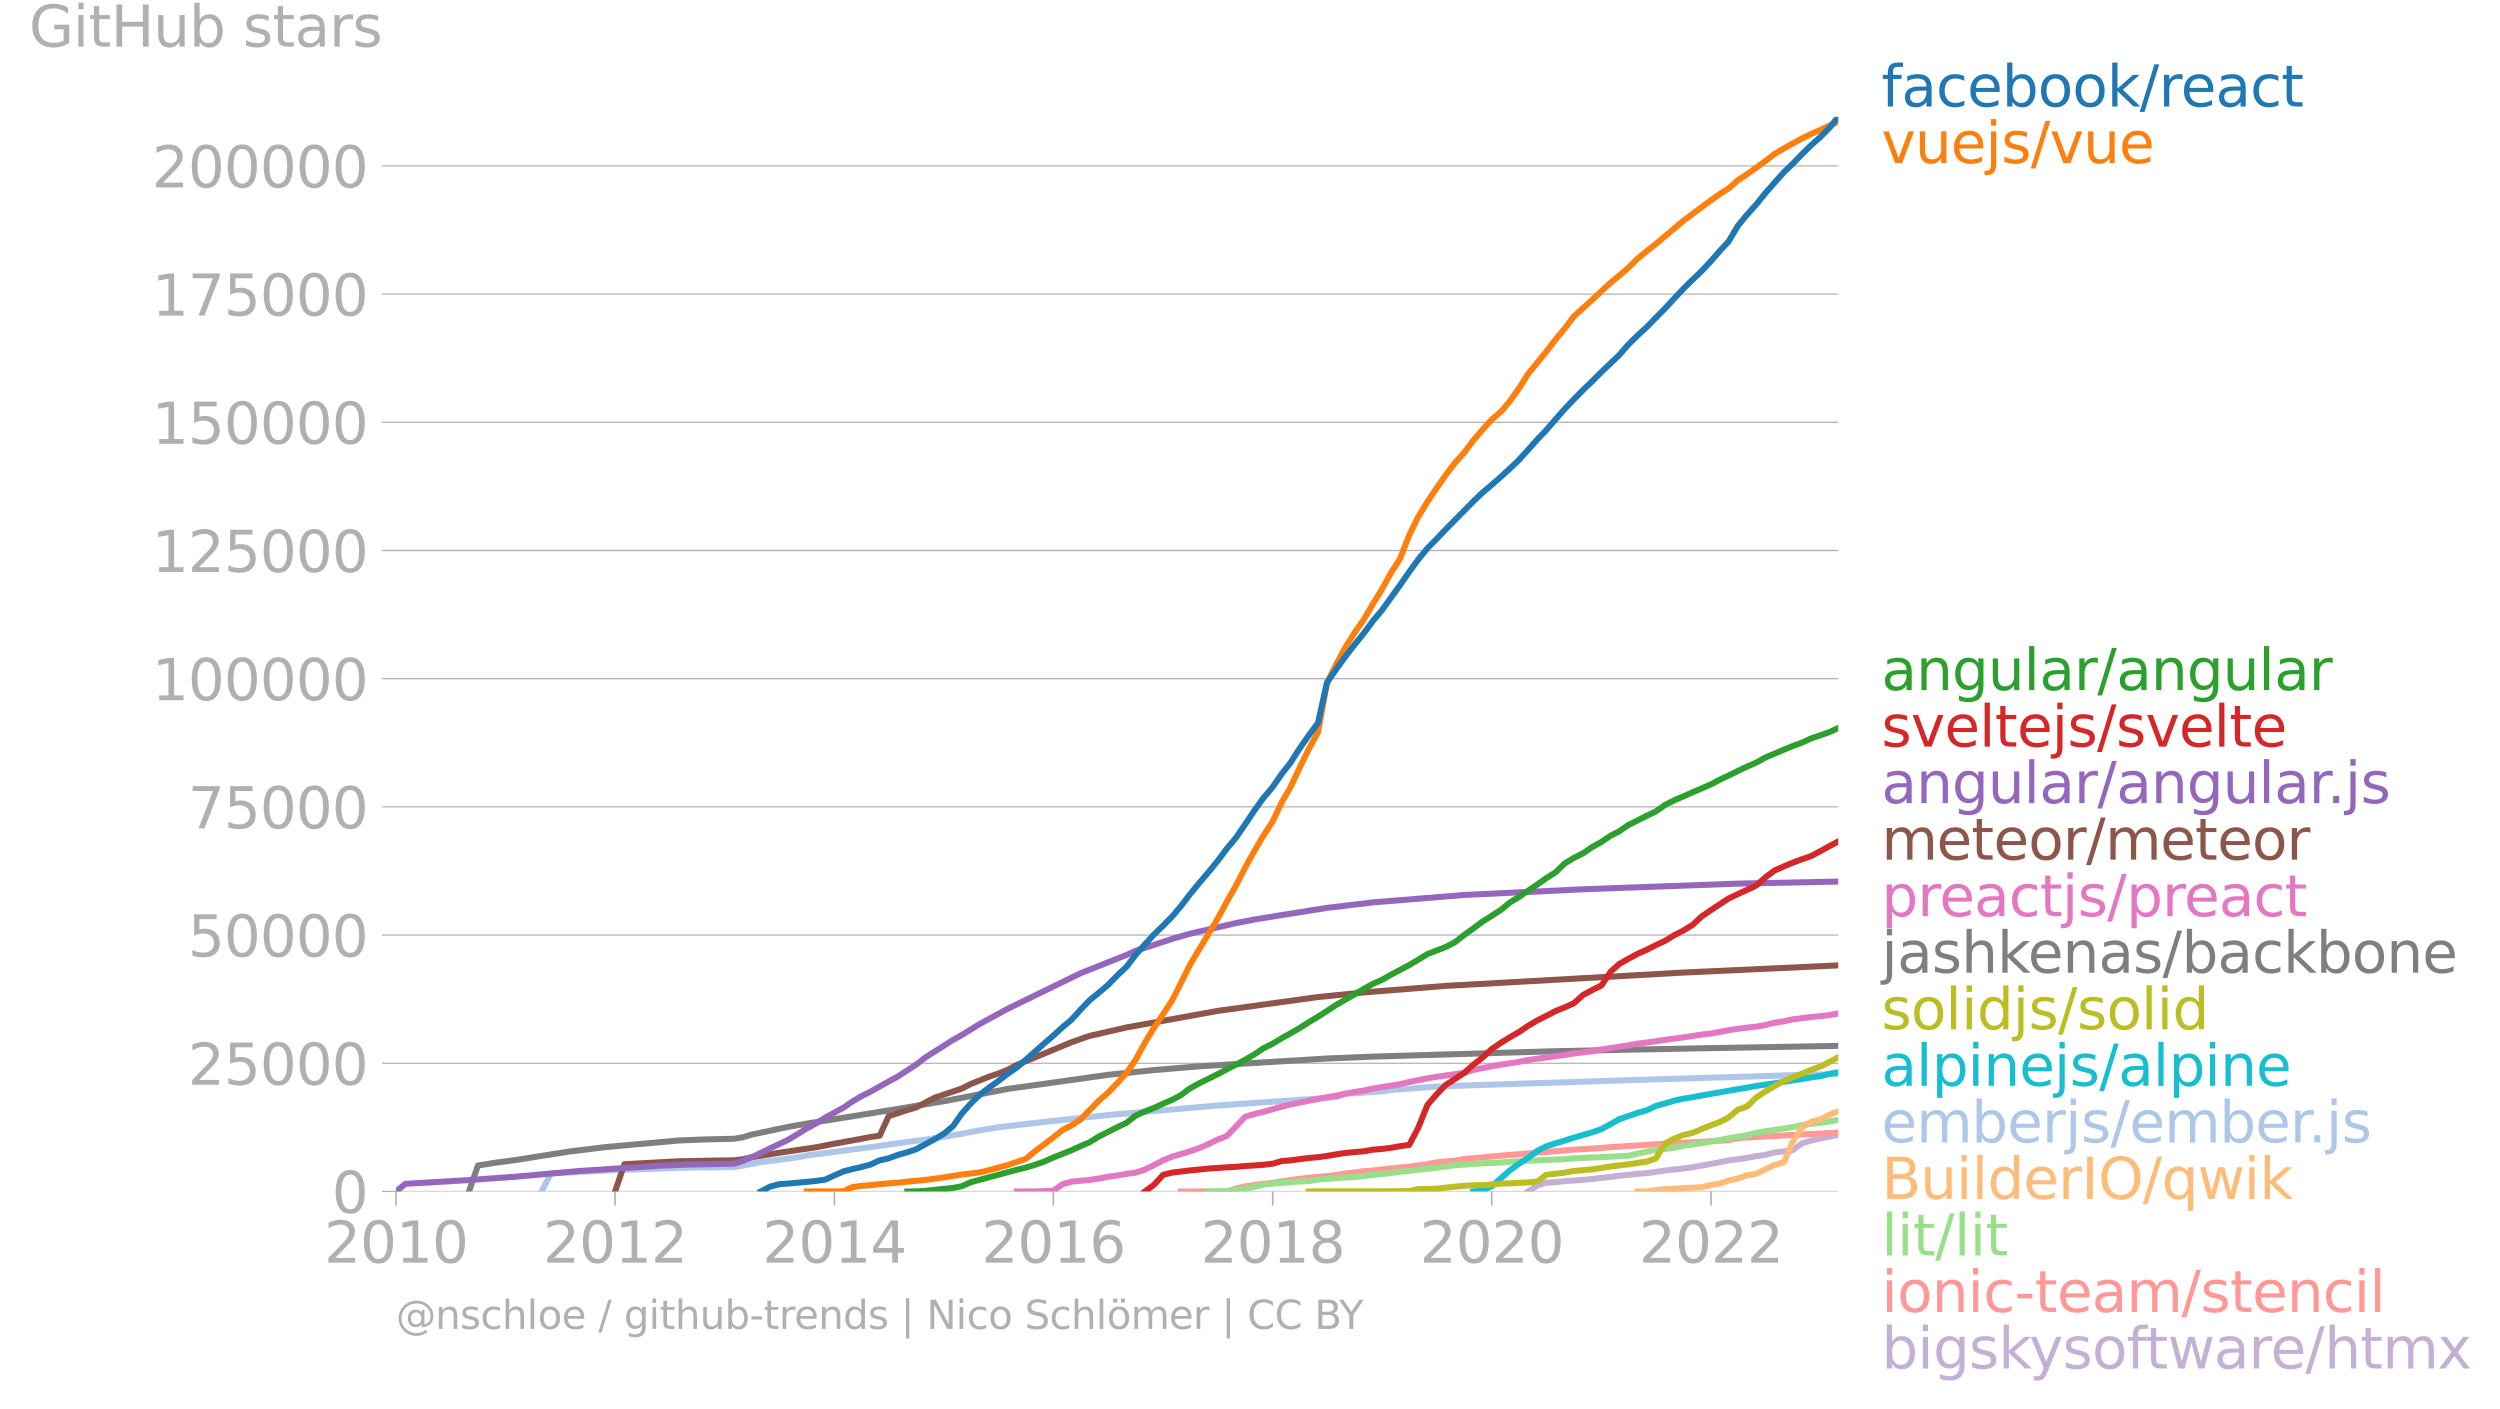 <svg xmlns="http://www.w3.org/2000/svg" xmlns:xlink="http://www.w3.org/1999/xlink" width="825.421" height="465.323" viewBox="0 0 619.065 348.993"><defs><style>*{stroke-linejoin:round;stroke-linecap:butt}</style></defs><g id="figure_1"><path id="patch_1" d="M0 348.993h619.065V0H0v348.993z" style="fill:none"/><g id="axes_1"><path id="patch_2" d="M98.073 295.04h357.12V28.928H98.073V295.04z" style="fill:none"/><g id="matplotlib.axis_1"><g id="xtick_1"><g id="line2d_1"><defs><path id="me647467d7e" d="M0 0v3.5" style="stroke:#b0b0b0;stroke-width:.4"/></defs><use xlink:href="#me647467d7e" x="98.073" y="295.04" style="fill:#b0b0b0;stroke:#b0b0b0;stroke-width:.4"/></g><g id="text_1" style="fill:#b0b0b0" transform="matrix(.14 0 0 -.14 80.258 312.678)"><defs><path id="DejaVuSans-32" d="M1228 531h2203V0H469v531q359 372 979 998 621 627 780 809 303 340 423 576 121 236 121 464 0 372-261 606-261 235-680 235-297 0-627-103-329-103-704-313v638q381 153 712 231 332 78 607 78 725 0 1156-363 431-362 431-968 0-288-108-546-107-257-392-607-78-91-497-524-418-433-1181-1211z" transform="scale(.016)"/><path id="DejaVuSans-30" d="M2034 4250q-487 0-733-480-245-479-245-1442 0-959 245-1439 246-480 733-480 491 0 736 480 246 480 246 1439 0 963-246 1442-245 480-736 480zm0 500q785 0 1199-621 414-620 414-1801 0-1178-414-1799Q2819-91 2034-91q-784 0-1198 620-414 621-414 1799 0 1181 414 1801 414 621 1198 621z" transform="scale(.016)"/><path id="DejaVuSans-31" d="M794 531h1031v3560L703 3866v575l1116 225h631V531h1031V0H794v531z" transform="scale(.016)"/></defs><use xlink:href="#DejaVuSans-32"/><use xlink:href="#DejaVuSans-30" x="63.623"/><use xlink:href="#DejaVuSans-31" x="127.246"/><use xlink:href="#DejaVuSans-30" x="190.869"/></g></g><g id="xtick_2"><use xlink:href="#me647467d7e" id="line2d_2" x="152.306" y="295.04" style="fill:#b0b0b0;stroke:#b0b0b0;stroke-width:.4"/><g id="text_2" style="fill:#b0b0b0" transform="matrix(.14 0 0 -.14 134.491 312.678)"><use xlink:href="#DejaVuSans-32"/><use xlink:href="#DejaVuSans-30" x="63.623"/><use xlink:href="#DejaVuSans-31" x="127.246"/><use xlink:href="#DejaVuSans-32" x="190.869"/></g></g><g id="xtick_3"><use xlink:href="#me647467d7e" id="line2d_3" x="206.613" y="295.04" style="fill:#b0b0b0;stroke:#b0b0b0;stroke-width:.4"/><g id="text_3" style="fill:#b0b0b0" transform="matrix(.14 0 0 -.14 188.798 312.678)"><defs><path id="DejaVuSans-34" d="M2419 4116 825 1625h1594v2491zm-166 550h794V1625h666v-525h-666V0h-628v1100H313v609l1940 2957z" transform="scale(.016)"/></defs><use xlink:href="#DejaVuSans-32"/><use xlink:href="#DejaVuSans-30" x="63.623"/><use xlink:href="#DejaVuSans-31" x="127.246"/><use xlink:href="#DejaVuSans-34" x="190.869"/></g></g><g id="xtick_4"><use xlink:href="#me647467d7e" id="line2d_4" x="260.846" y="295.04" style="fill:#b0b0b0;stroke:#b0b0b0;stroke-width:.4"/><g id="text_4" style="fill:#b0b0b0" transform="matrix(.14 0 0 -.14 243.031 312.678)"><defs><path id="DejaVuSans-36" d="M2113 2584q-425 0-674-291-248-290-248-796 0-503 248-796 249-292 674-292t673 292q248 293 248 796 0 506-248 796-248 291-673 291zm1253 1979v-575q-238 112-480 171-242 60-480 60-625 0-955-422-329-422-376-1275 184 272 462 417 279 145 613 145 703 0 1111-427 408-426 408-1160 0-719-425-1154Q2819-91 2113-91q-810 0-1238 620-428 621-428 1799 0 1106 525 1764t1409 658q238 0 480-47t505-140z" transform="scale(.016)"/></defs><use xlink:href="#DejaVuSans-32"/><use xlink:href="#DejaVuSans-30" x="63.623"/><use xlink:href="#DejaVuSans-31" x="127.246"/><use xlink:href="#DejaVuSans-36" x="190.869"/></g></g><g id="xtick_5"><use xlink:href="#me647467d7e" id="line2d_5" x="315.153" y="295.04" style="fill:#b0b0b0;stroke:#b0b0b0;stroke-width:.4"/><g id="text_5" style="fill:#b0b0b0" transform="matrix(.14 0 0 -.14 297.338 312.678)"><defs><path id="DejaVuSans-38" d="M2034 2216q-450 0-708-241-257-241-257-662 0-422 257-663 258-241 708-241t709 242q260 243 260 662 0 421-258 662-257 241-711 241zm-631 268q-406 100-633 378-226 279-226 679 0 559 398 884 399 325 1092 325 697 0 1094-325t397-884q0-400-227-679-226-278-629-378 456-106 710-416 255-309 255-755 0-679-414-1042Q2806-91 2034-91q-771 0-1186 362-414 363-414 1042 0 446 256 755 257 310 713 416zm-231 997q0-362 226-565 227-203 636-203 407 0 636 203 230 203 230 565 0 363-230 566-229 203-636 203-409 0-636-203-226-203-226-566z" transform="scale(.016)"/></defs><use xlink:href="#DejaVuSans-32"/><use xlink:href="#DejaVuSans-30" x="63.623"/><use xlink:href="#DejaVuSans-31" x="127.246"/><use xlink:href="#DejaVuSans-38" x="190.869"/></g></g><g id="xtick_6"><use xlink:href="#me647467d7e" id="line2d_6" x="369.386" y="295.04" style="fill:#b0b0b0;stroke:#b0b0b0;stroke-width:.4"/><g id="text_6" style="fill:#b0b0b0" transform="matrix(.14 0 0 -.14 351.571 312.678)"><use xlink:href="#DejaVuSans-32"/><use xlink:href="#DejaVuSans-30" x="63.623"/><use xlink:href="#DejaVuSans-32" x="127.246"/><use xlink:href="#DejaVuSans-30" x="190.869"/></g></g><g id="xtick_7"><use xlink:href="#me647467d7e" id="line2d_7" x="423.693" y="295.04" style="fill:#b0b0b0;stroke:#b0b0b0;stroke-width:.4"/><g id="text_7" style="fill:#b0b0b0" transform="matrix(.14 0 0 -.14 405.878 312.678)"><use xlink:href="#DejaVuSans-32"/><use xlink:href="#DejaVuSans-30" x="63.623"/><use xlink:href="#DejaVuSans-32" x="127.246"/><use xlink:href="#DejaVuSans-32" x="190.869"/></g></g></g><g id="matplotlib.axis_2"><g id="ytick_1"><path id="line2d_8" d="M98.073 295.04h357.12" clip-path="url(#p8fa03729c0)" style="fill:none;stroke:#b0b0b0;stroke-width:.3;stroke-linecap:square"/><g id="line2d_9"><defs><path id="m5c96d6545d" d="M0 0h-3.5" style="stroke:#b0b0b0;stroke-width:.3"/></defs><use xlink:href="#m5c96d6545d" x="98.073" y="295.04" style="fill:#b0b0b0;stroke:#b0b0b0;stroke-width:.3"/></g><use xlink:href="#DejaVuSans-30" id="text_8" style="fill:#b0b0b0" transform="matrix(.14 0 0 -.14 82.166 300.359)"/></g><g id="ytick_2"><path id="line2d_10" d="M98.073 263.296h357.12" clip-path="url(#p8fa03729c0)" style="fill:none;stroke:#b0b0b0;stroke-width:.3;stroke-linecap:square"/><use xlink:href="#m5c96d6545d" id="line2d_11" x="98.073" y="263.296" style="fill:#b0b0b0;stroke:#b0b0b0;stroke-width:.3"/><g id="text_9" style="fill:#b0b0b0" transform="matrix(.14 0 0 -.14 46.536 268.615)"><defs><path id="DejaVuSans-35" d="M691 4666h2478v-532H1269V2991q137 47 274 70 138 23 276 23 781 0 1237-428 457-428 457-1159 0-753-469-1171Q2575-91 1722-91q-294 0-599 50Q819 9 494 109v635q281-153 581-228t634-75q541 0 856 284 316 284 316 772 0 487-316 771-315 285-856 285-253 0-505-56-251-56-513-175v2344z" transform="scale(.016)"/></defs><use xlink:href="#DejaVuSans-32"/><use xlink:href="#DejaVuSans-35" x="63.623"/><use xlink:href="#DejaVuSans-30" x="127.246"/><use xlink:href="#DejaVuSans-30" x="190.869"/><use xlink:href="#DejaVuSans-30" x="254.492"/></g></g><g id="ytick_3"><path id="line2d_12" d="M98.073 231.551h357.12" clip-path="url(#p8fa03729c0)" style="fill:none;stroke:#b0b0b0;stroke-width:.3;stroke-linecap:square"/><use xlink:href="#m5c96d6545d" id="line2d_13" x="98.073" y="231.551" style="fill:#b0b0b0;stroke:#b0b0b0;stroke-width:.3"/><g id="text_10" style="fill:#b0b0b0" transform="matrix(.14 0 0 -.14 46.536 236.87)"><use xlink:href="#DejaVuSans-35"/><use xlink:href="#DejaVuSans-30" x="63.623"/><use xlink:href="#DejaVuSans-30" x="127.246"/><use xlink:href="#DejaVuSans-30" x="190.869"/><use xlink:href="#DejaVuSans-30" x="254.492"/></g></g><g id="ytick_4"><path id="line2d_14" d="M98.073 199.807h357.12" clip-path="url(#p8fa03729c0)" style="fill:none;stroke:#b0b0b0;stroke-width:.3;stroke-linecap:square"/><use xlink:href="#m5c96d6545d" id="line2d_15" x="98.073" y="199.807" style="fill:#b0b0b0;stroke:#b0b0b0;stroke-width:.3"/><g id="text_11" style="fill:#b0b0b0" transform="matrix(.14 0 0 -.14 46.536 205.126)"><defs><path id="DejaVuSans-37" d="M525 4666h3000v-269L1831 0h-659l1594 4134H525v532z" transform="scale(.016)"/></defs><use xlink:href="#DejaVuSans-37"/><use xlink:href="#DejaVuSans-35" x="63.623"/><use xlink:href="#DejaVuSans-30" x="127.246"/><use xlink:href="#DejaVuSans-30" x="190.869"/><use xlink:href="#DejaVuSans-30" x="254.492"/></g></g><g id="ytick_5"><path id="line2d_16" d="M98.073 168.063h357.12" clip-path="url(#p8fa03729c0)" style="fill:none;stroke:#b0b0b0;stroke-width:.3;stroke-linecap:square"/><use xlink:href="#m5c96d6545d" id="line2d_17" x="98.073" y="168.063" style="fill:#b0b0b0;stroke:#b0b0b0;stroke-width:.3"/><g id="text_12" style="fill:#b0b0b0" transform="matrix(.14 0 0 -.14 37.628 173.382)"><use xlink:href="#DejaVuSans-31"/><use xlink:href="#DejaVuSans-30" x="63.623"/><use xlink:href="#DejaVuSans-30" x="127.246"/><use xlink:href="#DejaVuSans-30" x="190.869"/><use xlink:href="#DejaVuSans-30" x="254.492"/><use xlink:href="#DejaVuSans-30" x="318.115"/></g></g><g id="ytick_6"><path id="line2d_18" d="M98.073 136.319h357.12" clip-path="url(#p8fa03729c0)" style="fill:none;stroke:#b0b0b0;stroke-width:.3;stroke-linecap:square"/><use xlink:href="#m5c96d6545d" id="line2d_19" x="98.073" y="136.319" style="fill:#b0b0b0;stroke:#b0b0b0;stroke-width:.3"/><g id="text_13" style="fill:#b0b0b0" transform="matrix(.14 0 0 -.14 37.628 141.638)"><use xlink:href="#DejaVuSans-31"/><use xlink:href="#DejaVuSans-32" x="63.623"/><use xlink:href="#DejaVuSans-35" x="127.246"/><use xlink:href="#DejaVuSans-30" x="190.869"/><use xlink:href="#DejaVuSans-30" x="254.492"/><use xlink:href="#DejaVuSans-30" x="318.115"/></g></g><g id="ytick_7"><path id="line2d_20" d="M98.073 104.574h357.12" clip-path="url(#p8fa03729c0)" style="fill:none;stroke:#b0b0b0;stroke-width:.3;stroke-linecap:square"/><use xlink:href="#m5c96d6545d" id="line2d_21" x="98.073" y="104.574" style="fill:#b0b0b0;stroke:#b0b0b0;stroke-width:.3"/><g id="text_14" style="fill:#b0b0b0" transform="matrix(.14 0 0 -.14 37.628 109.893)"><use xlink:href="#DejaVuSans-31"/><use xlink:href="#DejaVuSans-35" x="63.623"/><use xlink:href="#DejaVuSans-30" x="127.246"/><use xlink:href="#DejaVuSans-30" x="190.869"/><use xlink:href="#DejaVuSans-30" x="254.492"/><use xlink:href="#DejaVuSans-30" x="318.115"/></g></g><g id="ytick_8"><path id="line2d_22" d="M98.073 72.83h357.12" clip-path="url(#p8fa03729c0)" style="fill:none;stroke:#b0b0b0;stroke-width:.3;stroke-linecap:square"/><use xlink:href="#m5c96d6545d" id="line2d_23" x="98.073" y="72.83" style="fill:#b0b0b0;stroke:#b0b0b0;stroke-width:.3"/><g id="text_15" style="fill:#b0b0b0" transform="matrix(.14 0 0 -.14 37.628 78.149)"><use xlink:href="#DejaVuSans-31"/><use xlink:href="#DejaVuSans-37" x="63.623"/><use xlink:href="#DejaVuSans-35" x="127.246"/><use xlink:href="#DejaVuSans-30" x="190.869"/><use xlink:href="#DejaVuSans-30" x="254.492"/><use xlink:href="#DejaVuSans-30" x="318.115"/></g></g><g id="ytick_9"><path id="line2d_24" d="M98.073 41.086h357.12" clip-path="url(#p8fa03729c0)" style="fill:none;stroke:#b0b0b0;stroke-width:.3;stroke-linecap:square"/><use xlink:href="#m5c96d6545d" id="line2d_25" x="98.073" y="41.086" style="fill:#b0b0b0;stroke:#b0b0b0;stroke-width:.3"/><g id="text_16" style="fill:#b0b0b0" transform="matrix(.14 0 0 -.14 37.628 46.405)"><use xlink:href="#DejaVuSans-32"/><use xlink:href="#DejaVuSans-30" x="63.623"/><use xlink:href="#DejaVuSans-30" x="127.246"/><use xlink:href="#DejaVuSans-30" x="190.869"/><use xlink:href="#DejaVuSans-30" x="254.492"/><use xlink:href="#DejaVuSans-30" x="318.115"/></g></g><g id="text_17" style="fill:#b0b0b0" transform="matrix(.14 0 0 -.14 7.2 11.563)"><defs><path id="DejaVuSans-47" d="M3809 666v1253H2778v519h1656V434q-365-259-806-392-440-133-940-133-1094 0-1712 639-617 640-617 1780 0 1144 617 1783 618 639 1712 639 456 0 867-113 411-112 758-331v-672q-350 297-744 447t-828 150q-857 0-1287-478-429-478-429-1425 0-944 429-1422 430-478 1287-478 334 0 596 58 263 58 472 180z" transform="scale(.016)"/><path id="DejaVuSans-69" d="M603 3500h575V0H603v3500zm0 1363h575v-729H603v729z" transform="scale(.016)"/><path id="DejaVuSans-74" d="M1172 4494v-994h1184v-447H1172V1153q0-428 117-550t477-122h590V0h-590q-666 0-919 248-253 249-253 905v1900H172v447h422v994h578z" transform="scale(.016)"/><path id="DejaVuSans-48" d="M628 4666h631V2753h2294v1913h631V0h-631v2222H1259V0H628v4666z" transform="scale(.016)"/><path id="DejaVuSans-75" d="M544 1381v2119h575V1403q0-497 193-746 194-248 582-248 465 0 735 297 271 297 271 810v1984h575V0h-575v538q-209-319-486-474-276-155-642-155-603 0-916 375-312 375-312 1097zm1447 2203z" transform="scale(.016)"/><path id="DejaVuSans-62" d="M3116 1747q0 634-261 995t-717 361q-457 0-718-361t-261-995q0-634 261-995t718-361q456 0 717 361t261 995zM1159 2969q182 312 458 463 277 152 661 152 638 0 1036-506 399-506 399-1331T3314 415Q2916-91 2278-91q-384 0-661 152-276 152-458 464V0H581v4863h578V2969z" transform="scale(.016)"/><path id="DejaVuSans-73" d="M2834 3397v-544q-243 125-506 187-262 63-544 63-428 0-642-131t-214-394q0-200 153-314t616-217l197-44q612-131 870-370t258-667q0-488-386-773Q2250-91 1575-91q-281 0-586 55T347 128v594q319-166 628-249 309-82 613-82 406 0 624 139 219 139 219 392 0 234-158 359-157 125-692 241l-200 47q-534 112-772 345-237 233-237 639 0 494 350 762 350 269 994 269 318 0 599-47 282-46 519-140z" transform="scale(.016)"/><path id="DejaVuSans-61" d="M2194 1759q-697 0-966-159t-269-544q0-306 202-486 202-179 548-179 479 0 768 339t289 901v128h-572zm1147 238V0h-575v531q-197-318-491-470T1556-91q-537 0-855 302-317 302-317 808 0 590 395 890 396 300 1180 300h807v57q0 397-261 614t-733 217q-300 0-585-72-284-72-546-216v532q315 122 612 182 297 61 578 61 760 0 1135-394 375-393 375-1193z" transform="scale(.016)"/><path id="DejaVuSans-72" d="M2631 2963q-97 56-211 82-114 27-251 27-488 0-749-317t-261-911V0H581v3500h578v-544q182 319 472 473 291 155 707 155 59 0 131-8 72-7 159-23l3-590z" transform="scale(.016)"/></defs><use xlink:href="#DejaVuSans-47"/><use xlink:href="#DejaVuSans-69" x="77.49"/><use xlink:href="#DejaVuSans-74" x="105.273"/><use xlink:href="#DejaVuSans-48" x="144.482"/><use xlink:href="#DejaVuSans-75" x="219.678"/><use xlink:href="#DejaVuSans-62" x="283.057"/><use xlink:href="#DejaVuSans-20" x="346.533"/><use xlink:href="#DejaVuSans-73" x="378.32"/><use xlink:href="#DejaVuSans-74" x="430.42"/><use xlink:href="#DejaVuSans-61" x="469.629"/><use xlink:href="#DejaVuSans-72" x="530.908"/><use xlink:href="#DejaVuSans-73" x="572.021"/></g></g><path id="line2d_26" d="m378.376 295.04 2.303-1.472 2.228-.717 2.303-.104 2.303-.267 2.23-.146 2.302-.171 2.229-.22 2.303-.26 2.303-.25 2.08-.298 2.303-.202 2.229-.266 2.303-.175 2.229-.3 2.303-.332 2.303-.288 2.229-.21 2.303-.324 2.228-.407 2.303-.426 2.304-.435 2.08-.44 2.303-.277 2.228-.333 2.304-.436 2.228-.3 2.303-.606 2.303-.28 2.23-.313 2.302-1.704 2.229-.655 2.303-.532 2.303-.44 2.08-.44" clip-path="url(#p8fa03729c0)" style="fill:none;stroke:#c5b0d5;stroke-width:1.5;stroke-linecap:square"/><path id="line2d_27" d="m292.42 295.04 2.303-.001h2.229l2.303-.003h2.229l2.303-.005 2.303-.719 2.229-.53 2.303-.343 2.228-.3 2.303-.226 2.303-.387 2.08-.305 2.304-.306 2.228-.282 2.303-.21 2.23-.199 2.302-.27 2.303-.382 2.229-.256 2.303-.277 2.229-.19 2.303-.29 2.303-.245 2.08-.194 2.303-.21 2.229-.298 2.303-.329 2.229-.457 2.303-.23 2.303-.194 2.228-.405 2.303-.2 2.23-.185 2.302-.227 2.303-.223 2.155-.178 2.303-.175 2.229-.198 2.303-.183 2.228-.163 2.303-.203 2.303-.175 2.23-.206 2.302-.12 2.229-.136 2.303-.172 2.303-.193 2.08-.13 2.303-.143 2.229-.148 2.303-.129 2.229-.156 2.303-.133 2.303-.125 2.229-.118 2.303-.124 2.228-.113 2.303-.145 2.304-.124 2.08-.144 2.303-.498 2.228-.162 2.304-.132 2.228-.13 2.303-.106 2.303-.134 2.23-.125 2.302-.116 2.229-.126 2.303-.102 2.303-.094 2.08-.127" clip-path="url(#p8fa03729c0)" style="fill:none;stroke:#ff9896;stroke-width:1.5;stroke-linecap:square"/><path id="line2d_28" d="m299.255 295.04 2.229-.003 2.303-.086 2.303-.329 2.229-.316 2.303-.386 2.228-.584 2.303-.233 2.303-.181 2.08-.215 2.304-.12 2.228-.125 2.303-.355 2.23-.177 2.302-.19 2.303-.151 2.229-.143 2.303-.226 2.229-.284 2.303-.22 2.303-.25 2.08-.308 2.303-.214 2.229-.303 2.303-.217 2.229-.237 2.303-.337 2.303-.309 2.228-.161 2.303-.163 2.23-.132 2.302-.114 2.303-.127 2.155-.152 2.303-.164 2.229-.104 2.303-.102 2.228-.093 2.303-.096 2.303-.089 2.23-.222 2.302-.104 2.229-.094 2.303-.107 2.303-.104 2.08-.103 2.303-.12 2.229-.525 2.303-.489 2.229-.412 2.303-.282 2.303-.275 2.229-.468 2.303-.36 2.228-.297 2.303-.398 2.304-.416 2.08-.416 2.303-.382 2.228-.379 2.304-.577 2.228-.381 2.303-.322 2.303-.345 2.23-.382 2.302-.467 2.229-.332 2.303-.272 2.303-.341 2.08-.354" clip-path="url(#p8fa03729c0)" style="fill:none;stroke:#98df8a;stroke-width:1.5;stroke-linecap:square"/><g id="text_18" style="fill:#1f77b4" transform="matrix(.14 0 0 -.14 465.907 26.38)"><defs><path id="DejaVuSans-66" d="M2375 4863v-479h-550q-309 0-430-125-120-125-120-450v-309h947v-447h-947V0H697v3053H147v447h550v244q0 584 272 851 272 268 862 268h544z" transform="scale(.016)"/><path id="DejaVuSans-63" d="M3122 3366v-538q-244 135-489 202t-495 67q-560 0-870-355-309-354-309-995t309-996q310-354 870-354 250 0 495 67t489 202V134Q2881 22 2623-34q-257-57-548-57-791 0-1257 497-465 497-465 1341 0 856 470 1346 471 491 1290 491 265 0 518-55 253-54 491-163z" transform="scale(.016)"/><path id="DejaVuSans-65" d="M3597 1894v-281H953q38-594 358-905t892-311q331 0 642 81t618 244V178Q3153 47 2828-22t-659-69q-838 0-1327 487-489 488-489 1320 0 859 464 1363 464 505 1252 505 706 0 1117-455 411-454 411-1235zm-575 169q-6 471-264 752-258 282-683 282-481 0-770-272t-333-766l2050 4z" transform="scale(.016)"/><path id="DejaVuSans-6f" d="M1959 3097q-462 0-731-361t-269-989q0-628 267-989 268-361 733-361 460 0 728 362 269 363 269 988 0 622-269 986-268 364-728 364zm0 487q750 0 1178-488 429-487 429-1349 0-859-429-1349Q2709-91 1959-91q-753 0-1180 489-426 490-426 1349 0 862 426 1349 427 488 1180 488z" transform="scale(.016)"/><path id="DejaVuSans-6b" d="M581 4863h578V1991l1716 1509h734L1753 1863 3688 0h-750L1159 1709V0H581v4863z" transform="scale(.016)"/><path id="DejaVuSans-2f" d="M1625 4666h531L531-594H0l1625 5260z" transform="scale(.016)"/></defs><use xlink:href="#DejaVuSans-66"/><use xlink:href="#DejaVuSans-61" x="35.205"/><use xlink:href="#DejaVuSans-63" x="96.484"/><use xlink:href="#DejaVuSans-65" x="151.465"/><use xlink:href="#DejaVuSans-62" x="212.988"/><use xlink:href="#DejaVuSans-6f" x="276.465"/><use xlink:href="#DejaVuSans-6f" x="337.646"/><use xlink:href="#DejaVuSans-6b" x="398.828"/><use xlink:href="#DejaVuSans-2f" x="456.738"/><use xlink:href="#DejaVuSans-72" x="490.43"/><use xlink:href="#DejaVuSans-65" x="529.293"/><use xlink:href="#DejaVuSans-61" x="590.816"/><use xlink:href="#DejaVuSans-63" x="652.096"/><use xlink:href="#DejaVuSans-74" x="707.076"/></g><g id="text_19" style="fill:#ff7f0e" transform="matrix(.14 0 0 -.14 465.907 40.38)"><defs><path id="DejaVuSans-76" d="M191 3500h609L1894 563l1094 2937h609L2284 0h-781L191 3500z" transform="scale(.016)"/><path id="DejaVuSans-6a" d="M603 3500h575V-63q0-668-255-968-254-300-820-300h-219v487H38q328 0 446 152Q603-541 603-63v3563zm0 1363h575v-729H603v729z" transform="scale(.016)"/></defs><use xlink:href="#DejaVuSans-76"/><use xlink:href="#DejaVuSans-75" x="59.18"/><use xlink:href="#DejaVuSans-65" x="122.559"/><use xlink:href="#DejaVuSans-6a" x="184.082"/><use xlink:href="#DejaVuSans-73" x="211.865"/><use xlink:href="#DejaVuSans-2f" x="263.965"/><use xlink:href="#DejaVuSans-76" x="297.656"/><use xlink:href="#DejaVuSans-75" x="356.836"/><use xlink:href="#DejaVuSans-65" x="420.215"/></g><g id="text_20" style="fill:#2ca02c" transform="matrix(.14 0 0 -.14 465.907 170.881)"><defs><path id="DejaVuSans-6e" d="M3513 2113V0h-575v2094q0 497-194 743-194 247-581 247-466 0-735-297-269-296-269-809V0H581v3500h578v-544q207 316 486 472 280 156 646 156 603 0 912-373 310-373 310-1098z" transform="scale(.016)"/><path id="DejaVuSans-67" d="M2906 1791q0 625-258 968-257 344-723 344-462 0-720-344-258-343-258-968 0-622 258-966t720-344q466 0 723 344 258 344 258 966zm575-1357q0-893-397-1329-396-436-1215-436-303 0-572 45t-522 139v559q253-137 500-202 247-66 503-66 566 0 847 295t281 892v285q-178-310-456-463T1784 0Q1141 0 747 490 353 981 353 1791q0 812 394 1302 394 491 1037 491 388 0 666-153t456-462v531h575V434z" transform="scale(.016)"/><path id="DejaVuSans-6c" d="M603 4863h575V0H603v4863z" transform="scale(.016)"/></defs><use xlink:href="#DejaVuSans-61"/><use xlink:href="#DejaVuSans-6e" x="61.279"/><use xlink:href="#DejaVuSans-67" x="124.658"/><use xlink:href="#DejaVuSans-75" x="188.135"/><use xlink:href="#DejaVuSans-6c" x="251.514"/><use xlink:href="#DejaVuSans-61" x="279.297"/><use xlink:href="#DejaVuSans-72" x="340.576"/><use xlink:href="#DejaVuSans-2f" x="381.689"/><use xlink:href="#DejaVuSans-61" x="415.381"/><use xlink:href="#DejaVuSans-6e" x="476.66"/><use xlink:href="#DejaVuSans-67" x="540.039"/><use xlink:href="#DejaVuSans-75" x="603.516"/><use xlink:href="#DejaVuSans-6c" x="666.895"/><use xlink:href="#DejaVuSans-61" x="694.678"/><use xlink:href="#DejaVuSans-72" x="755.957"/></g><g id="text_21" style="fill:#d62728" transform="matrix(.14 0 0 -.14 465.907 184.881)"><use xlink:href="#DejaVuSans-73"/><use xlink:href="#DejaVuSans-76" x="52.1"/><use xlink:href="#DejaVuSans-65" x="111.279"/><use xlink:href="#DejaVuSans-6c" x="172.803"/><use xlink:href="#DejaVuSans-74" x="200.586"/><use xlink:href="#DejaVuSans-65" x="239.795"/><use xlink:href="#DejaVuSans-6a" x="301.318"/><use xlink:href="#DejaVuSans-73" x="329.102"/><use xlink:href="#DejaVuSans-2f" x="381.201"/><use xlink:href="#DejaVuSans-73" x="414.893"/><use xlink:href="#DejaVuSans-76" x="466.992"/><use xlink:href="#DejaVuSans-65" x="526.172"/><use xlink:href="#DejaVuSans-6c" x="587.695"/><use xlink:href="#DejaVuSans-74" x="615.479"/><use xlink:href="#DejaVuSans-65" x="654.688"/></g><g id="text_22" style="fill:#9467bd" transform="matrix(.14 0 0 -.14 465.907 198.881)"><defs><path id="DejaVuSans-2e" d="M684 794h660V0H684v794z" transform="scale(.016)"/></defs><use xlink:href="#DejaVuSans-61"/><use xlink:href="#DejaVuSans-6e" x="61.279"/><use xlink:href="#DejaVuSans-67" x="124.658"/><use xlink:href="#DejaVuSans-75" x="188.135"/><use xlink:href="#DejaVuSans-6c" x="251.514"/><use xlink:href="#DejaVuSans-61" x="279.297"/><use xlink:href="#DejaVuSans-72" x="340.576"/><use xlink:href="#DejaVuSans-2f" x="381.689"/><use xlink:href="#DejaVuSans-61" x="415.381"/><use xlink:href="#DejaVuSans-6e" x="476.66"/><use xlink:href="#DejaVuSans-67" x="540.039"/><use xlink:href="#DejaVuSans-75" x="603.516"/><use xlink:href="#DejaVuSans-6c" x="666.895"/><use xlink:href="#DejaVuSans-61" x="694.678"/><use xlink:href="#DejaVuSans-72" x="755.957"/><use xlink:href="#DejaVuSans-2e" x="787.945"/><use xlink:href="#DejaVuSans-6a" x="819.732"/><use xlink:href="#DejaVuSans-73" x="847.516"/></g><g id="text_23" style="fill:#8c564b" transform="matrix(.14 0 0 -.14 465.907 212.881)"><defs><path id="DejaVuSans-6d" d="M3328 2828q216 388 516 572t706 184q547 0 844-383 297-382 297-1088V0h-578v2094q0 503-179 746-178 244-543 244-447 0-707-297-259-296-259-809V0h-578v2094q0 506-178 748t-550 242q-441 0-701-298-259-298-259-808V0H581v3500h578v-544q197 322 472 475t653 153q382 0 649-194 267-193 395-562z" transform="scale(.016)"/></defs><use xlink:href="#DejaVuSans-6d"/><use xlink:href="#DejaVuSans-65" x="97.412"/><use xlink:href="#DejaVuSans-74" x="158.936"/><use xlink:href="#DejaVuSans-65" x="198.145"/><use xlink:href="#DejaVuSans-6f" x="259.668"/><use xlink:href="#DejaVuSans-72" x="320.85"/><use xlink:href="#DejaVuSans-2f" x="361.963"/><use xlink:href="#DejaVuSans-6d" x="395.654"/><use xlink:href="#DejaVuSans-65" x="493.066"/><use xlink:href="#DejaVuSans-74" x="554.59"/><use xlink:href="#DejaVuSans-65" x="593.799"/><use xlink:href="#DejaVuSans-6f" x="655.322"/><use xlink:href="#DejaVuSans-72" x="716.504"/></g><g id="text_24" style="fill:#e377c2" transform="matrix(.14 0 0 -.14 465.907 226.881)"><defs><path id="DejaVuSans-70" d="M1159 525v-1856H581v4831h578v-531q182 312 458 463 277 152 661 152 638 0 1036-506 399-506 399-1331T3314 415Q2916-91 2278-91q-384 0-661 152-276 152-458 464zm1957 1222q0 634-261 995t-717 361q-457 0-718-361t-261-995q0-634 261-995t718-361q456 0 717 361t261 995z" transform="scale(.016)"/></defs><use xlink:href="#DejaVuSans-70"/><use xlink:href="#DejaVuSans-72" x="63.477"/><use xlink:href="#DejaVuSans-65" x="102.34"/><use xlink:href="#DejaVuSans-61" x="163.863"/><use xlink:href="#DejaVuSans-63" x="225.143"/><use xlink:href="#DejaVuSans-74" x="280.123"/><use xlink:href="#DejaVuSans-6a" x="319.332"/><use xlink:href="#DejaVuSans-73" x="347.115"/><use xlink:href="#DejaVuSans-2f" x="399.215"/><use xlink:href="#DejaVuSans-70" x="432.906"/><use xlink:href="#DejaVuSans-72" x="496.383"/><use xlink:href="#DejaVuSans-65" x="535.246"/><use xlink:href="#DejaVuSans-61" x="596.77"/><use xlink:href="#DejaVuSans-63" x="658.049"/><use xlink:href="#DejaVuSans-74" x="713.029"/></g><g id="text_25" style="fill:#7f7f7f" transform="matrix(.14 0 0 -.14 465.907 240.881)"><defs><path id="DejaVuSans-68" d="M3513 2113V0h-575v2094q0 497-194 743-194 247-581 247-466 0-735-297-269-296-269-809V0H581v4863h578V2956q207 316 486 472 280 156 646 156 603 0 912-373 310-373 310-1098z" transform="scale(.016)"/></defs><use xlink:href="#DejaVuSans-6a"/><use xlink:href="#DejaVuSans-61" x="27.783"/><use xlink:href="#DejaVuSans-73" x="89.063"/><use xlink:href="#DejaVuSans-68" x="141.162"/><use xlink:href="#DejaVuSans-6b" x="204.541"/><use xlink:href="#DejaVuSans-65" x="258.826"/><use xlink:href="#DejaVuSans-6e" x="320.35"/><use xlink:href="#DejaVuSans-61" x="383.729"/><use xlink:href="#DejaVuSans-73" x="445.008"/><use xlink:href="#DejaVuSans-2f" x="497.107"/><use xlink:href="#DejaVuSans-62" x="530.799"/><use xlink:href="#DejaVuSans-61" x="594.275"/><use xlink:href="#DejaVuSans-63" x="655.555"/><use xlink:href="#DejaVuSans-6b" x="710.535"/><use xlink:href="#DejaVuSans-62" x="768.445"/><use xlink:href="#DejaVuSans-6f" x="831.922"/><use xlink:href="#DejaVuSans-6e" x="893.104"/><use xlink:href="#DejaVuSans-65" x="956.482"/></g><g id="text_26" style="fill:#bcbd22" transform="matrix(.14 0 0 -.14 465.907 254.881)"><defs><path id="DejaVuSans-64" d="M2906 2969v1894h575V0h-575v525q-181-312-458-464-276-152-664-152-634 0-1033 506-398 507-398 1332t398 1331q399 506 1033 506 388 0 664-152 277-151 458-463zM947 1747q0-634 261-995t717-361q456 0 718 361 263 361 263 995t-263 995q-262 361-718 361t-717-361q-261-361-261-995z" transform="scale(.016)"/></defs><use xlink:href="#DejaVuSans-73"/><use xlink:href="#DejaVuSans-6f" x="52.1"/><use xlink:href="#DejaVuSans-6c" x="113.281"/><use xlink:href="#DejaVuSans-69" x="141.064"/><use xlink:href="#DejaVuSans-64" x="168.848"/><use xlink:href="#DejaVuSans-6a" x="232.324"/><use xlink:href="#DejaVuSans-73" x="260.107"/><use xlink:href="#DejaVuSans-2f" x="312.207"/><use xlink:href="#DejaVuSans-73" x="345.898"/><use xlink:href="#DejaVuSans-6f" x="397.998"/><use xlink:href="#DejaVuSans-6c" x="459.18"/><use xlink:href="#DejaVuSans-69" x="486.963"/><use xlink:href="#DejaVuSans-64" x="514.746"/></g><g id="text_27" style="fill:#17becf" transform="matrix(.14 0 0 -.14 465.907 268.881)"><use xlink:href="#DejaVuSans-61"/><use xlink:href="#DejaVuSans-6c" x="61.279"/><use xlink:href="#DejaVuSans-70" x="89.063"/><use xlink:href="#DejaVuSans-69" x="152.539"/><use xlink:href="#DejaVuSans-6e" x="180.322"/><use xlink:href="#DejaVuSans-65" x="243.701"/><use xlink:href="#DejaVuSans-6a" x="305.225"/><use xlink:href="#DejaVuSans-73" x="333.008"/><use xlink:href="#DejaVuSans-2f" x="385.107"/><use xlink:href="#DejaVuSans-61" x="418.799"/><use xlink:href="#DejaVuSans-6c" x="480.078"/><use xlink:href="#DejaVuSans-70" x="507.861"/><use xlink:href="#DejaVuSans-69" x="571.338"/><use xlink:href="#DejaVuSans-6e" x="599.121"/><use xlink:href="#DejaVuSans-65" x="662.5"/></g><g id="text_28" style="fill:#aec7e8" transform="matrix(.14 0 0 -.14 465.907 282.881)"><use xlink:href="#DejaVuSans-65"/><use xlink:href="#DejaVuSans-6d" x="61.523"/><use xlink:href="#DejaVuSans-62" x="158.936"/><use xlink:href="#DejaVuSans-65" x="222.412"/><use xlink:href="#DejaVuSans-72" x="283.936"/><use xlink:href="#DejaVuSans-6a" x="325.049"/><use xlink:href="#DejaVuSans-73" x="352.832"/><use xlink:href="#DejaVuSans-2f" x="404.932"/><use xlink:href="#DejaVuSans-65" x="438.623"/><use xlink:href="#DejaVuSans-6d" x="500.146"/><use xlink:href="#DejaVuSans-62" x="597.559"/><use xlink:href="#DejaVuSans-65" x="661.035"/><use xlink:href="#DejaVuSans-72" x="722.559"/><use xlink:href="#DejaVuSans-2e" x="754.547"/><use xlink:href="#DejaVuSans-6a" x="786.334"/><use xlink:href="#DejaVuSans-73" x="814.117"/></g><g id="text_29" style="fill:#ffbb78" transform="matrix(.14 0 0 -.14 465.907 296.881)"><defs><path id="DejaVuSans-42" d="M1259 2228V519h1013q509 0 754 211 246 211 246 645 0 438-246 645-245 208-754 208H1259zm0 1919V2741h935q462 0 688 173 227 174 227 530 0 353-227 528-226 175-688 175h-935zm-631 519h1613q722 0 1112-300 391-300 391-853 0-429-200-682t-588-315q466-100 724-418 258-317 258-792 0-625-425-966Q3088 0 2303 0H628v4666z" transform="scale(.016)"/><path id="DejaVuSans-49" d="M628 4666h631V0H628v4666z" transform="scale(.016)"/><path id="DejaVuSans-4f" d="M2522 4238q-688 0-1093-513-404-512-404-1397 0-881 404-1394 405-512 1093-512 687 0 1089 512 402 513 402 1394 0 885-402 1397-402 513-1089 513zm0 512q981 0 1568-658 588-658 588-1764 0-1103-588-1761Q3503-91 2522-91q-984 0-1574 656-589 657-589 1763t589 1764q590 658 1574 658z" transform="scale(.016)"/><path id="DejaVuSans-71" d="M947 1747q0-634 261-995t717-361q456 0 718 361 263 361 263 995t-263 995q-262 361-718 361t-717-361q-261-361-261-995zM2906 525q-181-312-458-464-276-152-664-152-634 0-1033 506-398 507-398 1332t398 1331q399 506 1033 506 388 0 664-152 277-151 458-463v531h575v-4831h-575V525z" transform="scale(.016)"/><path id="DejaVuSans-77" d="M269 3500h575l719-2731 715 2731h678l719-2731 716 2731h575L4050 0h-678l-753 2869L1863 0h-679L269 3500z" transform="scale(.016)"/></defs><use xlink:href="#DejaVuSans-42"/><use xlink:href="#DejaVuSans-75" x="68.604"/><use xlink:href="#DejaVuSans-69" x="131.982"/><use xlink:href="#DejaVuSans-6c" x="159.766"/><use xlink:href="#DejaVuSans-64" x="187.549"/><use xlink:href="#DejaVuSans-65" x="251.025"/><use xlink:href="#DejaVuSans-72" x="312.549"/><use xlink:href="#DejaVuSans-49" x="353.662"/><use xlink:href="#DejaVuSans-4f" x="383.154"/><use xlink:href="#DejaVuSans-2f" x="461.865"/><use xlink:href="#DejaVuSans-71" x="495.557"/><use xlink:href="#DejaVuSans-77" x="559.033"/><use xlink:href="#DejaVuSans-69" x="640.82"/><use xlink:href="#DejaVuSans-6b" x="668.604"/></g><g id="text_30" style="fill:#98df8a" transform="matrix(.14 0 0 -.14 465.907 310.881)"><use xlink:href="#DejaVuSans-6c"/><use xlink:href="#DejaVuSans-69" x="27.783"/><use xlink:href="#DejaVuSans-74" x="55.566"/><use xlink:href="#DejaVuSans-2f" x="94.775"/><use xlink:href="#DejaVuSans-6c" x="128.467"/><use xlink:href="#DejaVuSans-69" x="156.25"/><use xlink:href="#DejaVuSans-74" x="184.033"/></g><g id="text_31" style="fill:#ff9896" transform="matrix(.14 0 0 -.14 465.907 324.881)"><defs><path id="DejaVuSans-2d" d="M313 2009h1684v-512H313v512z" transform="scale(.016)"/></defs><use xlink:href="#DejaVuSans-69"/><use xlink:href="#DejaVuSans-6f" x="27.783"/><use xlink:href="#DejaVuSans-6e" x="88.965"/><use xlink:href="#DejaVuSans-69" x="152.344"/><use xlink:href="#DejaVuSans-63" x="180.127"/><use xlink:href="#DejaVuSans-2d" x="235.107"/><use xlink:href="#DejaVuSans-74" x="271.191"/><use xlink:href="#DejaVuSans-65" x="310.4"/><use xlink:href="#DejaVuSans-61" x="371.924"/><use xlink:href="#DejaVuSans-6d" x="433.203"/><use xlink:href="#DejaVuSans-2f" x="530.615"/><use xlink:href="#DejaVuSans-73" x="564.307"/><use xlink:href="#DejaVuSans-74" x="616.406"/><use xlink:href="#DejaVuSans-65" x="655.615"/><use xlink:href="#DejaVuSans-6e" x="717.139"/><use xlink:href="#DejaVuSans-63" x="780.518"/><use xlink:href="#DejaVuSans-69" x="835.498"/><use xlink:href="#DejaVuSans-6c" x="863.281"/></g><g id="text_32" style="fill:#c5b0d5" transform="matrix(.14 0 0 -.14 465.907 338.881)"><defs><path id="DejaVuSans-79" d="M2059-325q-243-625-475-815-231-191-618-191H506v481h338q237 0 368 113 132 112 291 531l103 262L191 3500h609L1894 763l1094 2737h609L2059-325z" transform="scale(.016)"/><path id="DejaVuSans-78" d="M3513 3500 2247 1797 3578 0h-678L1881 1375 863 0H184l1360 1831L300 3500h678l928-1247 928 1247h679z" transform="scale(.016)"/></defs><use xlink:href="#DejaVuSans-62"/><use xlink:href="#DejaVuSans-69" x="63.477"/><use xlink:href="#DejaVuSans-67" x="91.26"/><use xlink:href="#DejaVuSans-73" x="154.736"/><use xlink:href="#DejaVuSans-6b" x="206.836"/><use xlink:href="#DejaVuSans-79" x="261.121"/><use xlink:href="#DejaVuSans-73" x="320.301"/><use xlink:href="#DejaVuSans-6f" x="372.4"/><use xlink:href="#DejaVuSans-66" x="433.582"/><use xlink:href="#DejaVuSans-74" x="467.037"/><use xlink:href="#DejaVuSans-77" x="506.246"/><use xlink:href="#DejaVuSans-61" x="588.033"/><use xlink:href="#DejaVuSans-72" x="649.313"/><use xlink:href="#DejaVuSans-65" x="688.176"/><use xlink:href="#DejaVuSans-2f" x="749.699"/><use xlink:href="#DejaVuSans-68" x="783.391"/><use xlink:href="#DejaVuSans-74" x="846.77"/><use xlink:href="#DejaVuSans-6d" x="885.979"/><use xlink:href="#DejaVuSans-78" x="983.391"/></g><g id="text_33" style="fill:#b0b0b0" transform="matrix(.097 0 0 -.097 98.073 329.076)"><defs><path id="DejaVuSans-40" d="M2381 1678q0-447 222-702 222-254 610-254 384 0 604 256 221 256 221 700 0 438-225 695-225 258-607 258-378 0-602-256-223-256-223-697zm1703-934q-187-241-429-355t-564-114q-538 0-874 389t-336 1014q0 625 337 1015 338 391 873 391 322 0 565-117 244-117 428-354v409h447V722q457 69 714 417 258 349 258 902 0 334-99 628-98 294-298 544-325 409-792 626t-1017 217q-384 0-738-102-353-101-653-301-490-319-767-836-276-517-276-1120 0-497 179-932 180-434 521-765 328-325 759-495 431-171 922-171 403 0 792 136t714 389l281-347q-390-303-851-464t-936-161q-578 0-1091 205-512 205-912 595Q841 78 631 592q-209 514-209 1105 0 569 212 1084 213 516 607 907 403 396 931 607t1119 211q662 0 1229-272 568-271 952-771 234-307 357-666 124-359 124-744 0-822-497-1297T4084 263v481z" transform="scale(.016)"/><path id="DejaVuSans-7c" d="M1344 4891v-6400H813v6400h531z" transform="scale(.016)"/><path id="DejaVuSans-4e" d="M628 4666h850L3547 763v3903h612V0h-850L1241 3903V0H628v4666z" transform="scale(.016)"/><path id="DejaVuSans-53" d="M3425 4513v-616q-359 172-678 256-319 85-616 85-515 0-795-200t-280-569q0-310 186-468 186-157 705-254l381-78q706-135 1042-474t336-907q0-679-455-1029Q2797-91 1919-91q-331 0-705 75-373 75-773 222v650q384-215 753-325 369-109 725-109 540 0 834 212 294 213 294 607 0 343-211 537t-692 291l-385 75q-706 140-1022 440-315 300-315 835 0 619 436 975t1201 356q329 0 669-60 341-59 697-177z" transform="scale(.016)"/><path id="DejaVuSans-f6" d="M1959 3097q-462 0-731-361t-269-989q0-628 267-989 268-361 733-361 460 0 728 362 269 363 269 988 0 622-269 986-268 364-728 364zm0 487q750 0 1178-488 429-487 429-1349 0-859-429-1349Q2709-91 1959-91q-753 0-1180 489-426 490-426 1349 0 862 426 1349 427 488 1180 488zm295 1266h634v-631h-634v631zm-1222 0h634v-631h-634v631z" transform="scale(.016)"/><path id="DejaVuSans-43" d="M4122 4306v-665q-319 297-680 443-361 147-767 147-800 0-1225-489t-425-1414q0-922 425-1411t1225-489q406 0 767 147t680 444V359q-331-225-702-338-370-112-782-112-1060 0-1670 648-609 649-609 1771 0 1125 609 1773 610 649 1670 649 418 0 788-111 371-111 696-333z" transform="scale(.016)"/><path id="DejaVuSans-59" d="M-13 4666h679l1293-1919 1285 1919h678L2272 2222V0h-634v2222L-13 4666z" transform="scale(.016)"/></defs><use xlink:href="#DejaVuSans-40"/><use xlink:href="#DejaVuSans-6e" x="100"/><use xlink:href="#DejaVuSans-73" x="163.379"/><use xlink:href="#DejaVuSans-63" x="215.479"/><use xlink:href="#DejaVuSans-68" x="270.459"/><use xlink:href="#DejaVuSans-6c" x="333.838"/><use xlink:href="#DejaVuSans-6f" x="361.621"/><use xlink:href="#DejaVuSans-65" x="422.803"/><use xlink:href="#DejaVuSans-20" x="484.326"/><use xlink:href="#DejaVuSans-2f" x="516.113"/><use xlink:href="#DejaVuSans-20" x="549.805"/><use xlink:href="#DejaVuSans-67" x="581.592"/><use xlink:href="#DejaVuSans-69" x="645.068"/><use xlink:href="#DejaVuSans-74" x="672.852"/><use xlink:href="#DejaVuSans-68" x="712.061"/><use xlink:href="#DejaVuSans-75" x="775.439"/><use xlink:href="#DejaVuSans-62" x="838.818"/><use xlink:href="#DejaVuSans-2d" x="902.295"/><use xlink:href="#DejaVuSans-74" x="938.379"/><use xlink:href="#DejaVuSans-72" x="977.588"/><use xlink:href="#DejaVuSans-65" x="1016.451"/><use xlink:href="#DejaVuSans-6e" x="1077.975"/><use xlink:href="#DejaVuSans-64" x="1141.354"/><use xlink:href="#DejaVuSans-73" x="1204.83"/><use xlink:href="#DejaVuSans-20" x="1256.93"/><use xlink:href="#DejaVuSans-7c" x="1288.717"/><use xlink:href="#DejaVuSans-20" x="1322.408"/><use xlink:href="#DejaVuSans-4e" x="1354.195"/><use xlink:href="#DejaVuSans-69" x="1429"/><use xlink:href="#DejaVuSans-63" x="1456.783"/><use xlink:href="#DejaVuSans-6f" x="1511.764"/><use xlink:href="#DejaVuSans-20" x="1572.945"/><use xlink:href="#DejaVuSans-53" x="1604.732"/><use xlink:href="#DejaVuSans-63" x="1668.209"/><use xlink:href="#DejaVuSans-68" x="1723.189"/><use xlink:href="#DejaVuSans-6c" x="1786.568"/><use xlink:href="#DejaVuSans-f6" x="1814.352"/><use xlink:href="#DejaVuSans-6d" x="1875.533"/><use xlink:href="#DejaVuSans-65" x="1972.945"/><use xlink:href="#DejaVuSans-72" x="2034.469"/><use xlink:href="#DejaVuSans-20" x="2075.582"/><use xlink:href="#DejaVuSans-7c" x="2107.369"/><use xlink:href="#DejaVuSans-20" x="2141.061"/><use xlink:href="#DejaVuSans-43" x="2172.848"/><use xlink:href="#DejaVuSans-43" x="2242.672"/><use xlink:href="#DejaVuSans-20" x="2312.496"/><use xlink:href="#DejaVuSans-42" x="2344.283"/><use xlink:href="#DejaVuSans-59" x="2407.387"/></g><path id="line2d_29" d="m405.492 295.04 2.303-.001 2.229-.346 2.303-.222 2.303-.107 2.229-.138 2.303-.11 2.228-.147 2.303-.552 2.304-.335 2.08-.747 2.303-.533 2.228-.754 2.304-.394 2.228-1.135 2.303-1.038 2.303-.713 2.23-5.16 2.302-3.518 2.229-1.309 2.303-.658 2.303-1.122 2.08-.815" clip-path="url(#p8fa03729c0)" style="fill:none;stroke:#ffbb78;stroke-width:1.5;stroke-linecap:square"/><path id="line2d_30" d="m134.105 295.04 2.303-4.46 13.595-.734 20.43-.726 11.367-.104 6.612-1.24 9.138-1.183 2.228-.46 15.75-2.063 9.138-1.295 4.532-.573 8.915-1.442 4.532-.87 4.531-.725 11.367-1.348 15.824-1.703 27.117-2.36 22.584-1.547 6.835-.494 2.303-.869 9.064-.6 2.303-.343 11.144-.834 9.137-.34 24.888-.793 11.218-.377 40.786-1.247 13.447-.372h0" clip-path="url(#p8fa03729c0)" style="fill:none;stroke:#aec7e8;stroke-width:1.5;stroke-linecap:square"/><path id="line2d_31" d="m364.854 295.04 2.23-.313 2.302-.975 2.303-1.998 2.155-1.909 2.303-1.677 2.229-1.458 2.303-1.718 2.228-1.14 2.303-.745 2.303-.686 2.23-.716 2.302-.67 2.229-.644 2.303-.812 2.303-1.232 2.08-1.2 2.303-.797 2.229-.766 2.303-.648 2.229-1.06 2.303-.656 2.303-.678 2.229-.491 2.303-.352 2.228-.43 2.303-.412 2.304-.38 2.08-.368 2.303-.411 2.228-.363 2.304-.441 2.228-.305 2.303-.327 2.303-.386 2.23-.342 2.302-.358 2.229-.373 2.303-.338 2.303-.573 2.08-.354" clip-path="url(#p8fa03729c0)" style="fill:none;stroke:#17becf;stroke-width:1.5;stroke-linecap:square"/><path id="line2d_32" d="m324.068 295.04 2.303-.005 2.23-.008 2.302-.001h2.303l2.229-.003 2.303-.007 2.229-.002 2.303-.006 2.303-.011 2.08-.03 2.303-.025 2.229-.47 2.303-.058 2.229-.062 2.303-.278 2.303-.226 2.228-.223 2.303-.105 2.23-.075 2.302-.13 2.303-.203 2.155-.08 2.303-.111 2.229-.129 2.303-.194 2.228-1.7 2.303-.25 2.303-.275 2.23-.422 2.302-.185 2.229-.206 2.303-.355 2.303-.38 2.08-.233 2.303-.283 2.229-.332 2.303-.339 2.229-.768 2.303-3.742 2.303-1.186 2.229-.887 2.303-.534 2.228-.948 2.303-.93 2.304-.87 2.08-1.084 2.303-1.931 2.228-.75 2.304-2.262 2.228-1.462 2.303-1.338 2.303-1.291 2.23-.948 2.302-.841 2.229-.935 2.303-.854 2.303-1.147 2.08-1.133" clip-path="url(#p8fa03729c0)" style="fill:none;stroke:#bcbd22;stroke-width:1.5;stroke-linecap:square"/><path id="line2d_33" d="m116.126 295.04 2.229-6.438 4.532-.707 4.606-.617 13.446-2.13 9.064-1.104 18.127-1.63 6.835-.27 6.835-.157 2.08-.356 2.303-.68 9.064-1.922 4.531-.795 13.521-2.172 9.064-1.476 11.367-1.897 15.75-3.04 24.887-3.491 11.367-1.18 11.218-.93 31.648-1.936 11.367-.467 45.243-1.341 15.75-.326 20.43-.398 33.803-.6h0" clip-path="url(#p8fa03729c0)" style="fill:none;stroke:#7f7f7f;stroke-width:1.5;stroke-linecap:square"/><path id="line2d_34" d="m251.783 295.04 2.228-.001 2.303-.012 2.23-.076 2.302-.09 2.303-1.64 2.155-.62 2.303-.211 2.228-.215 2.303-.346 2.23-.43 2.302-.31 2.303-.415 2.23-.303 2.302-.738 2.229-1.11 2.303-1.21 2.303-.936 2.08-.598 2.303-.706 2.229-.772 2.303-1.018 2.229-1.084 2.303-.879 2.303-2.411 2.229-2.356 2.303-.696 2.228-.525 2.303-.658 2.303-.67 2.08-.502 2.304-.46 2.228-.445 2.303-.464 2.23-.443 2.302-.372 2.303-.493 2.229-.405 2.303-.376 2.229-.494 2.303-.369 2.303-.353 2.08-.348 2.303-.562 2.229-.412 2.303-.486 2.229-.354 2.303-.361 2.303-.293 2.228-.358 2.303-.72 2.23-.437 2.302-.471 2.303-.391 2.155-.325 2.303-.348 2.229-.46 2.303-.339 2.228-.319 2.303-.31 2.303-.308 2.23-.346 2.302-.289 2.229-.276 2.303-.426 2.303-.37 2.08-.3 2.303-.384 2.229-.392 2.303-.284 2.229-.316 2.303-.346 2.303-.32 2.229-.292 2.303-.342 2.228-.363 2.303-.252 2.304-.41 2.08-.426 2.303-.328 2.228-.292 2.304-.232 2.228-.41 2.303-.576 2.303-.348 2.23-.506 2.302-.27 2.229-.293 2.303-.21 2.303-.291 2.08-.357" clip-path="url(#p8fa03729c0)" style="fill:none;stroke:#e377c2;stroke-width:1.5;stroke-linecap:square"/><path id="line2d_35" d="m152.306 295.04 2.303-6.744 13.521-.744 9.064-.17 4.606-.05 2.08-.245 2.303-.523 6.76-1.11 9.138-1.353 4.532-.89 6.686-1.21 2.23-.441 2.302-.335 2.229-4.837 4.606-1.506 2.229-.666 4.532-2.398 6.686-2.237 2.303-1.164 4.532-1.817 2.228-.748 2.304-.923 2.303-1.225 13.52-5.607 4.532-1.588 9.138-2.09 22.51-4.089 24.888-3.433 11.367-1.147 20.282-1.619 6.834-.376 52.005-2.922 38.334-1.779h0" clip-path="url(#p8fa03729c0)" style="fill:none;stroke:#8c564b;stroke-width:1.5;stroke-linecap:square"/><path id="line2d_36" d="m98.073 295.04 2.303-1.888 15.75-.939 11.367-.816 15.75-1.408 20.355-1.342 6.835-.277 11.367-.203 2.08-.66 2.303-.945 4.532-2.21 4.532-2.15 4.531-2.756 2.303-1.255 2.23-1.416 4.605-2.521 2.08-1.435 2.303-1.375 2.23-1.097 4.531-2.544 2.303-1.256 4.532-2.934 2.303-1.802 6.835-4.327 2.08-1.148 4.532-2.791 6.835-3.724 18.127-8.84 11.366-4.518 2.23-1.012 9.137-2.987 4.383-1.264 4.532-1.043 6.835-1.578 4.532-.88 6.834-1.119 11.144-1.762 11.367-1.363 22.584-1.836 29.494-1.414 38.335-1.398 24.813-.51h0" clip-path="url(#p8fa03729c0)" style="fill:none;stroke:#9467bd;stroke-width:1.5;stroke-linecap:square"/><path id="line2d_37" d="m283.505 295.04 2.229-1.642 2.303-2.494 2.303-.553 2.08-.244 2.303-.283 2.229-.214 2.303-.245 2.229-.15 2.303-.146 2.303-.132 2.229-.21 2.303-.127 2.228-.167 2.303-.275 2.303-.66 2.08-.15 2.304-.317 2.228-.288 2.303-.184 2.23-.32 2.302-.388 2.303-.348 2.229-.219 2.303-.195 2.229-.4 2.303-.188 2.303-.299 2.08-.372 2.303-.313 2.229-4.243 2.303-5.69 2.229-2.566 2.303-2.38 2.303-1.47 2.228-1.485 2.303-2.028 2.23-1.75 2.302-2.127 2.303-1.572 2.155-1.34 2.303-1.313 2.229-1.515 2.303-1.36 2.228-1.118 2.303-1.197 2.303-.935 2.23-1.009 2.302-2.057 2.229-1.201 2.303-1.156 2.303-3.44 2.08-1.856 2.303-1.303 2.229-1.2 2.303-1.036 2.229-1.122 2.303-1.086 2.303-1.404 2.229-1.138 2.303-1.42 2.228-2.073 2.303-1.56 2.304-1.538 2.08-1.35 2.303-1.107 2.228-1.002 2.304-1.104 2.228-1.99 2.303-1.722 2.303-1.019 2.23-.928 2.302-.865 2.229-.76 2.303-1.24 2.303-1.273 2.08-1.111" clip-path="url(#p8fa03729c0)" style="fill:none;stroke:#d62728;stroke-width:1.5;stroke-linecap:square"/><path id="line2d_38" d="m224.666 295.04 2.229-.004 2.303-.157 2.229-.242 2.303-.25 2.303-.225 2.08-.407 2.303-1.016 2.229-.604 2.303-.619 2.228-.589 2.304-.65 2.303-.607 2.228-.546 2.303-.69 2.23-.787 2.302-1.026 2.303-.91 2.155-.861 2.303-1.059 2.228-.954 2.303-1.426 2.23-1.114 2.302-1.172 2.303-1.103 2.23-1.766 2.302-1.041 2.229-.852 2.303-1.065 2.303-.986 2.08-1.14 2.303-1.698 2.229-1.226 2.303-1.116 2.229-1.117 2.303-1.225 2.303-1.177 2.229-1.18 2.303-1.343 2.228-1.496 2.303-1.158 2.303-1.379 2.08-1.17 2.304-1.32 2.228-1.42 2.303-1.38 2.23-1.43 2.302-1.494 2.303-1.345 2.229-1.272 2.303-1.361 2.229-1.234 2.303-1.033 2.303-1.301 2.08-1.088 2.303-1.236 2.229-1.315 2.303-1.412 2.229-.862 2.303-.893 2.303-1.201 2.228-1.742 2.303-1.66 2.23-1.663 2.302-1.443 2.303-1.492 2.155-1.775 2.303-1.408 2.229-1.534 2.303-1.547 2.228-1.565 2.303-1.47 2.303-2.199 2.23-1.362 2.302-1.152 2.229-1.526 2.303-1.277 2.303-1.567 2.08-1.044 2.303-1.595 2.229-1.1 2.303-1.168 2.229-1.057 2.303-1.627 2.303-1.166 2.229-.943 2.303-1.038 2.228-.944 2.303-1.008 2.304-1.218 2.08-.972 2.303-1.132 2.228-1.062 2.304-1.004 2.228-1.237 2.303-.972 2.303-.988 2.23-.916 2.302-.842 2.229-1.038 2.303-.766 2.303-.825 2.08-.948" clip-path="url(#p8fa03729c0)" style="fill:none;stroke:#2ca02c;stroke-width:1.5;stroke-linecap:square"/><path id="line2d_39" d="m199.778 295.04 2.303-.004 2.23-.003h2.302l2.303-.017 2.08-1.034 2.303-.329 2.23-.162 2.302-.272 2.229-.185 2.303-.167 2.303-.264 2.229-.204 2.303-.219 2.229-.303 2.303-.319 2.303-.383 2.08-.333 2.303-.24 2.229-.306 2.303-.54 2.228-.62 2.304-.628 2.303-.793 2.228-.73 2.303-1.926 2.23-1.665 2.302-1.77 2.303-1.82 2.155-1.102 2.303-1.518 2.228-2.316 2.303-2.337 2.23-1.95 2.302-2.364 2.303-2.575 2.23-3.205 2.302-4.226 2.229-3.678 2.303-3.427 2.303-3.547 2.08-4.118 2.303-4.638 2.229-3.717 2.303-3.797 2.229-3.749 2.303-4.238 2.303-4.062 2.229-4.368 2.303-4.158 2.228-3.789 2.303-3.542 2.303-4.819 2.08-3.574 2.304-4.913 2.228-4.522 2.303-4.227 2.23-12.254 2.302-4.587 2.303-4.297 2.229-3.518 2.303-3.297 2.229-3.843 2.303-3.74 2.303-4.153 2.08-3.207 2.303-5.877 2.229-4.572 2.303-3.745 2.229-3.333 2.303-3.322 2.303-2.998 2.228-2.476 2.303-3.069 2.23-2.589 2.302-2.548 2.303-1.981 2.155-2.523 2.303-3.25 2.229-3.54 2.303-2.812 2.228-2.738 2.303-2.986 2.303-2.779 2.23-2.966 2.302-2.047 2.229-2.045 2.303-2.172 2.303-2.095 2.08-1.704 2.303-2.002 2.229-2.217 2.303-1.867 2.229-1.756 2.303-1.95 2.303-1.926 2.229-1.895 2.303-1.706 2.228-1.661 2.303-1.703 2.304-1.632 2.08-1.31 2.303-2.03 2.228-1.473 2.304-1.61 2.228-1.658 2.303-1.76 2.303-1.348 2.23-1.26 2.302-1.254 2.229-1.093 2.303-.986 2.303-1.103 2.08-.958" clip-path="url(#p8fa03729c0)" style="fill:none;stroke:#ff7f0e;stroke-width:1.5;stroke-linecap:square"/><path id="line2d_40" d="m188.412 295.04 2.303-1.213 2.229-.58 2.303-.171 2.303-.215 2.228-.192 2.303-.242 2.23-.309 2.302-1.046 2.303-1.027 2.08-.536 2.303-.523 2.23-.59 2.302-1.075 2.229-.489 2.303-.852 2.303-.648 2.229-.753 2.303-1.27 2.229-1.2 2.303-1.373 2.303-1.915 2.08-3.018 2.303-2.571 2.229-2.165 2.303-1.77 2.228-1.589 2.304-1.771 2.303-1.601 2.228-1.895 2.303-2.054 2.23-1.972 2.302-1.981 2.303-2.103 2.155-1.797 2.303-2.547 2.228-2.317 2.303-1.877 2.23-1.896 2.302-2.354 2.303-2.171 2.23-2.912 2.302-2.593 2.229-2.438 2.303-2.223 2.303-2.354 2.08-2.465 2.303-3.014 2.229-2.709 2.303-2.7 2.229-2.714 2.303-3.082 2.303-2.775 2.229-3.24 2.303-3.456 2.228-3.09 2.303-2.732 2.303-3.328 2.08-2.628 2.304-3.615 2.228-3.175 2.303-3.104 2.23-10 2.302-3.323 2.303-3.18 2.229-2.884 2.303-2.848 2.229-3.026 2.303-2.734 2.303-3.226 2.08-2.867 2.303-3.32 2.229-3.066 2.303-2.8 2.229-2.265 2.303-2.422 2.303-2.322 2.228-2.26 2.303-2.342 2.23-2.123 2.302-1.964 2.303-2.008 2.155-1.968 2.303-2.2 2.229-2.467 2.303-2.59 2.228-2.313 2.303-2.683 2.303-2.606 2.23-2.345 2.302-2.349 2.229-2.127 2.303-2.302 2.303-2.186 2.08-1.988 2.303-2.637 2.229-2.194 2.303-2.12 2.229-2.275 2.303-2.33 2.303-2.495 2.229-2.38 2.303-2.263 2.228-2.141 2.303-2.451 2.304-2.647 2.08-2.224 2.303-3.893 2.228-2.7 2.304-2.562 2.228-2.776 2.303-2.614 2.303-2.569 2.23-2.148 2.302-2.38 2.229-2.179 2.303-2.052 2.303-2.332 2.08-2.631" clip-path="url(#p8fa03729c0)" style="fill:none;stroke:#1f77b4;stroke-width:1.5;stroke-linecap:square"/></g></g><defs><clipPath id="p8fa03729c0"><path d="M98.073 28.928h357.12V295.04H98.073z"/></clipPath></defs></svg>